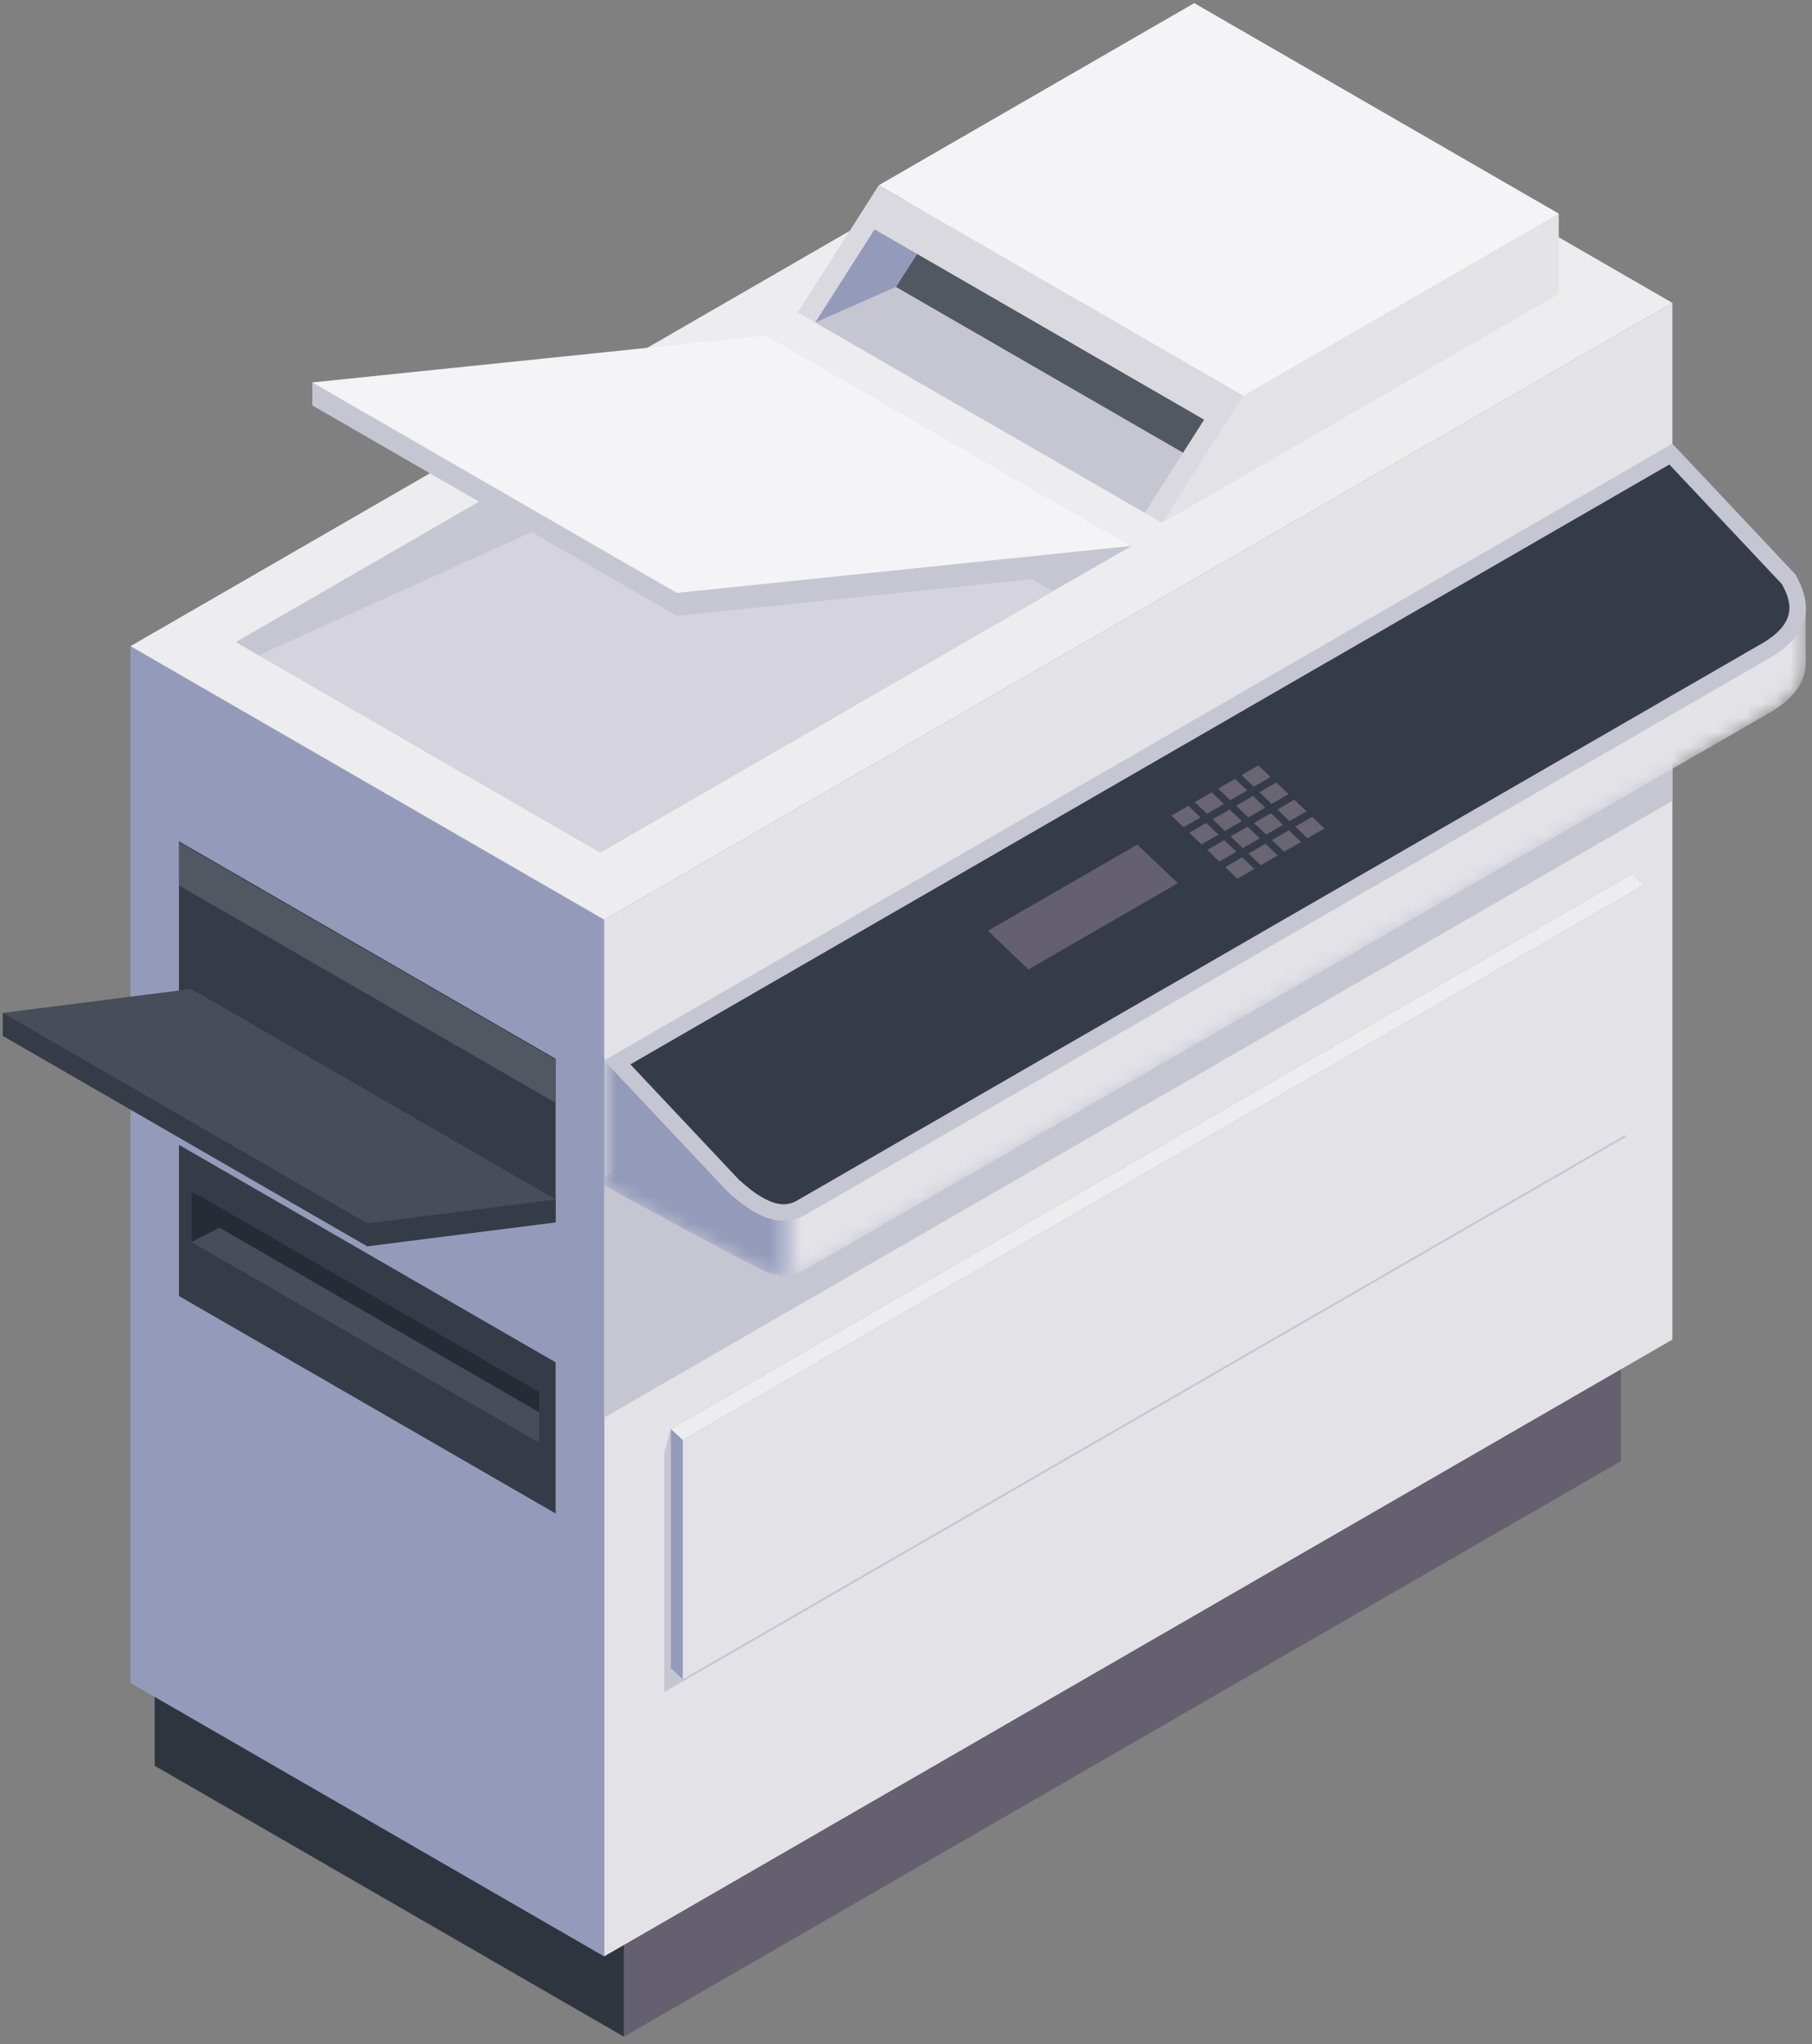 <svg width="125" height="141" viewBox="0 0 125 141" fill="none" xmlns="http://www.w3.org/2000/svg">
<rect x="0" y="0" width="125" height="141" fill="#808080" stroke="none"/>
<path d="M43.044 73.757V140.497L10.671 121.807V55.067L43.044 73.757Z" fill="#2F353F"/>
<path d="M43.044 73.757V140.497L111.819 100.791V34.05L43.044 73.757Z" fill="#65606F"/>
<path d="M41.676 63.441V134.956L8.999 116.089V44.575L41.676 63.441Z" fill="#949BBA"/>
<path d="M38.329 93.976V104.404L12.345 89.402V78.973L38.329 93.976Z" fill="#353C47"/>
<path d="M37.197 96.632V99.522L13.216 85.677V82.22L13.883 82.555L37.197 96.632Z" fill="#484E59"/>
<path d="M37.197 96.016V97.422L15.148 84.692L13.216 85.677V82.22L13.883 82.555L37.197 96.016Z" fill="#252C36"/>
<path d="M41.676 63.441V134.956L115.369 92.408V20.893L41.676 63.441Z" fill="#E3E2E7"/>
<path d="M115.369 20.893L41.676 63.441L8.999 44.575L82.692 2.028L115.369 20.893Z" fill="#EDEDEF"/>
<path d="M38.329 73.036V84.325L12.345 69.323V58.033L38.329 73.036Z" fill="#353C47"/>
<path d="M38.329 73.103V76.079L12.345 61.076V58.1L38.329 73.103Z" fill="#515862"/>
<path d="M45.821 100.222V116.732L112.137 78.443V61.935L46.279 98.573L45.821 100.222Z" fill="#C6C6D3"/>
<path d="M46.279 98.573V115.081L47.099 115.84L113.416 61.043L112.595 60.285L46.279 98.573Z" fill="#949BBA"/>
<path d="M47.099 99.332V115.84L113.416 77.552V61.043L47.099 99.332Z" fill="#E3E2E7"/>
<path d="M41.676 81.196V97.793L115.369 55.245V38.649L41.676 81.196Z" fill="#C6C6D3"/>
<mask id="mask0_6_2249" style="mask-type:luminance" maskUnits="userSpaceOnUse" x="41" y="34" width="84" height="54">
<path d="M122.091 49.156L55.573 87.561C54.837 87.986 54.047 88.103 53.161 87.853C52.276 87.605 41.676 81.776 41.676 81.776V73.156L115.369 34.05L124.575 41.883C124.575 41.883 124.545 44.665 124.573 45.622C124.605 46.716 124.092 48.002 122.091 49.156Z" fill="white"/>
</mask>
<g mask="url(#mask0_6_2249)">
<path d="M122.091 49.156L55.573 87.561C54.837 87.986 54.047 88.103 53.161 87.853C52.276 87.605 41.676 81.776 41.676 81.776V73.156L115.369 34.05L124.575 41.883C124.575 41.883 124.545 44.665 124.573 45.622C124.605 46.716 124.092 48.002 122.091 49.156Z" fill="url(#paint0_linear_6_2249)"/>
</g>
<path d="M122.091 45.385L55.573 83.791C54.101 84.64 52.415 84.256 50.171 82.181L41.676 73.156L115.369 30.608L123.864 39.634C124.368 40.596 125.843 43.22 122.091 45.385Z" fill="#C6C6D3"/>
<path d="M54.059 83.075C53.239 83.075 52.199 82.503 50.969 81.373L43.487 73.422L115.159 32.043L122.929 40.3C123.472 41.337 124.185 42.864 121.523 44.402L55.004 82.805C54.689 82.986 54.381 83.075 54.059 83.075Z" fill="#353C47"/>
<path d="M78.04 37.664L72.627 40.789L41.408 58.809L17.847 45.204L16.267 44.291L52.893 23.145L78.04 37.664Z" fill="#C6C6D3"/>
<path d="M107.529 20.277L80.176 36.068L55.032 21.549L107.529 14.735V20.277Z" fill="#E3E2E7"/>
<path d="M107.529 14.735L85.769 27.298L60.623 12.779L82.383 0.216L107.529 14.735Z" fill="#F4F3F5"/>
<path d="M85.769 27.298L80.176 36.068L55.032 21.549L60.623 12.779L85.769 27.298Z" fill="#DAD9E0"/>
<path d="M56.24 22.245L60.332 15.825L83.064 28.951L78.969 35.372L56.24 22.245Z" fill="#C6C6D3"/>
<path d="M61.805 19.791L81.612 31.228L83.064 28.951L63.257 17.515L61.805 19.791Z" fill="#515862"/>
<path d="M72.627 40.789L41.408 58.809L17.847 45.204L52.893 29.396L72.627 40.789Z" fill="#D5D4DE"/>
<path d="M74.697 39.593L46.693 42.486L21.548 27.968V26.381L78.04 37.664L74.697 39.593Z" fill="#C6C6D3"/>
<path d="M78.04 37.661L46.693 40.9L21.548 26.381L52.895 23.144L78.04 37.661Z" fill="#F4F3F5"/>
<path d="M38.329 84.326L25.337 85.977L0.191 71.459V69.872L38.329 82.74V84.326Z" fill="#353C47"/>
<path d="M38.329 82.739L25.337 84.391L0.191 69.872L13.184 68.221L38.329 82.739Z" fill="#484E59"/>
<path d="M81.247 60.926L70.944 66.874L68.159 64.207L78.461 58.259L81.247 60.926Z" fill="#65606F"/>
<path d="M47.099 99.332L46.279 98.573L112.595 60.285L113.416 61.043L47.099 99.332Z" fill="#EDEDEF"/>
<path d="M56.24 22.245L61.805 19.791L63.257 17.515L60.332 15.825L56.24 22.245Z" fill="#949BBA"/>
<path d="M82.816 56.389L81.648 57.064L80.808 56.26L81.977 55.585L82.816 56.389Z" fill="#696573"/>
<path d="M84.053 57.573L82.884 58.248L82.045 57.445L83.215 56.769L84.053 57.573Z" fill="#696573"/>
<path d="M85.291 58.759L84.121 59.433L83.283 58.629L84.451 57.955L85.291 58.759Z" fill="#696573"/>
<path d="M86.527 59.943L85.357 60.617L84.519 59.814L85.687 59.139L86.527 59.943Z" fill="#696573"/>
<path d="M84.428 55.459L83.259 56.133L82.42 55.329L83.589 54.655L84.428 55.459Z" fill="#696573"/>
<path d="M85.665 56.643L84.496 57.319L83.657 56.514L84.825 55.84L85.665 56.643Z" fill="#696573"/>
<path d="M86.903 57.828L85.733 58.503L84.895 57.698L86.063 57.024L86.903 57.828Z" fill="#696573"/>
<path d="M88.139 59.012L86.969 59.686L86.129 58.883L87.299 58.208L88.139 59.012Z" fill="#696573"/>
<path d="M86.04 54.528L84.871 55.203L84.032 54.4L85.2 53.724L86.04 54.528Z" fill="#696573"/>
<path d="M87.277 55.712L86.108 56.388L85.269 55.584L86.437 54.908L87.277 55.712Z" fill="#696573"/>
<path d="M88.515 56.897L87.345 57.572L86.505 56.768L87.675 56.093L88.515 56.897Z" fill="#696573"/>
<path d="M89.751 58.081L88.581 58.756L87.741 57.952L88.911 57.277L89.751 58.081Z" fill="#696573"/>
<path d="M87.652 53.597L86.483 54.272L85.644 53.468L86.812 52.793L87.652 53.597Z" fill="#696573"/>
<path d="M88.889 54.781L87.72 55.457L86.88 54.653L88.049 53.979L88.889 54.781Z" fill="#696573"/>
<path d="M90.127 55.967L88.957 56.641L88.117 55.837L89.287 55.163L90.127 55.967Z" fill="#696573"/>
<path d="M91.363 57.151L90.193 57.825L89.353 57.021L90.523 56.347L91.363 57.151Z" fill="#696573"/>
<defs>
<linearGradient id="paint0_linear_6_2249" x1="41.675" y1="61.017" x2="124.575" y2="61.017" gradientUnits="userSpaceOnUse">
<stop stop-color="#939ABA"/>
<stop offset="0.014" stop-color="#939ABA"/>
<stop offset="0.137" stop-color="#939ABA"/>
<stop offset="0.153" stop-color="#BABFD2"/>
<stop offset="0.164" stop-color="#E3E2E7"/>
<stop offset="1" stop-color="#E3E2E7"/>
</linearGradient>
</defs>
</svg>
